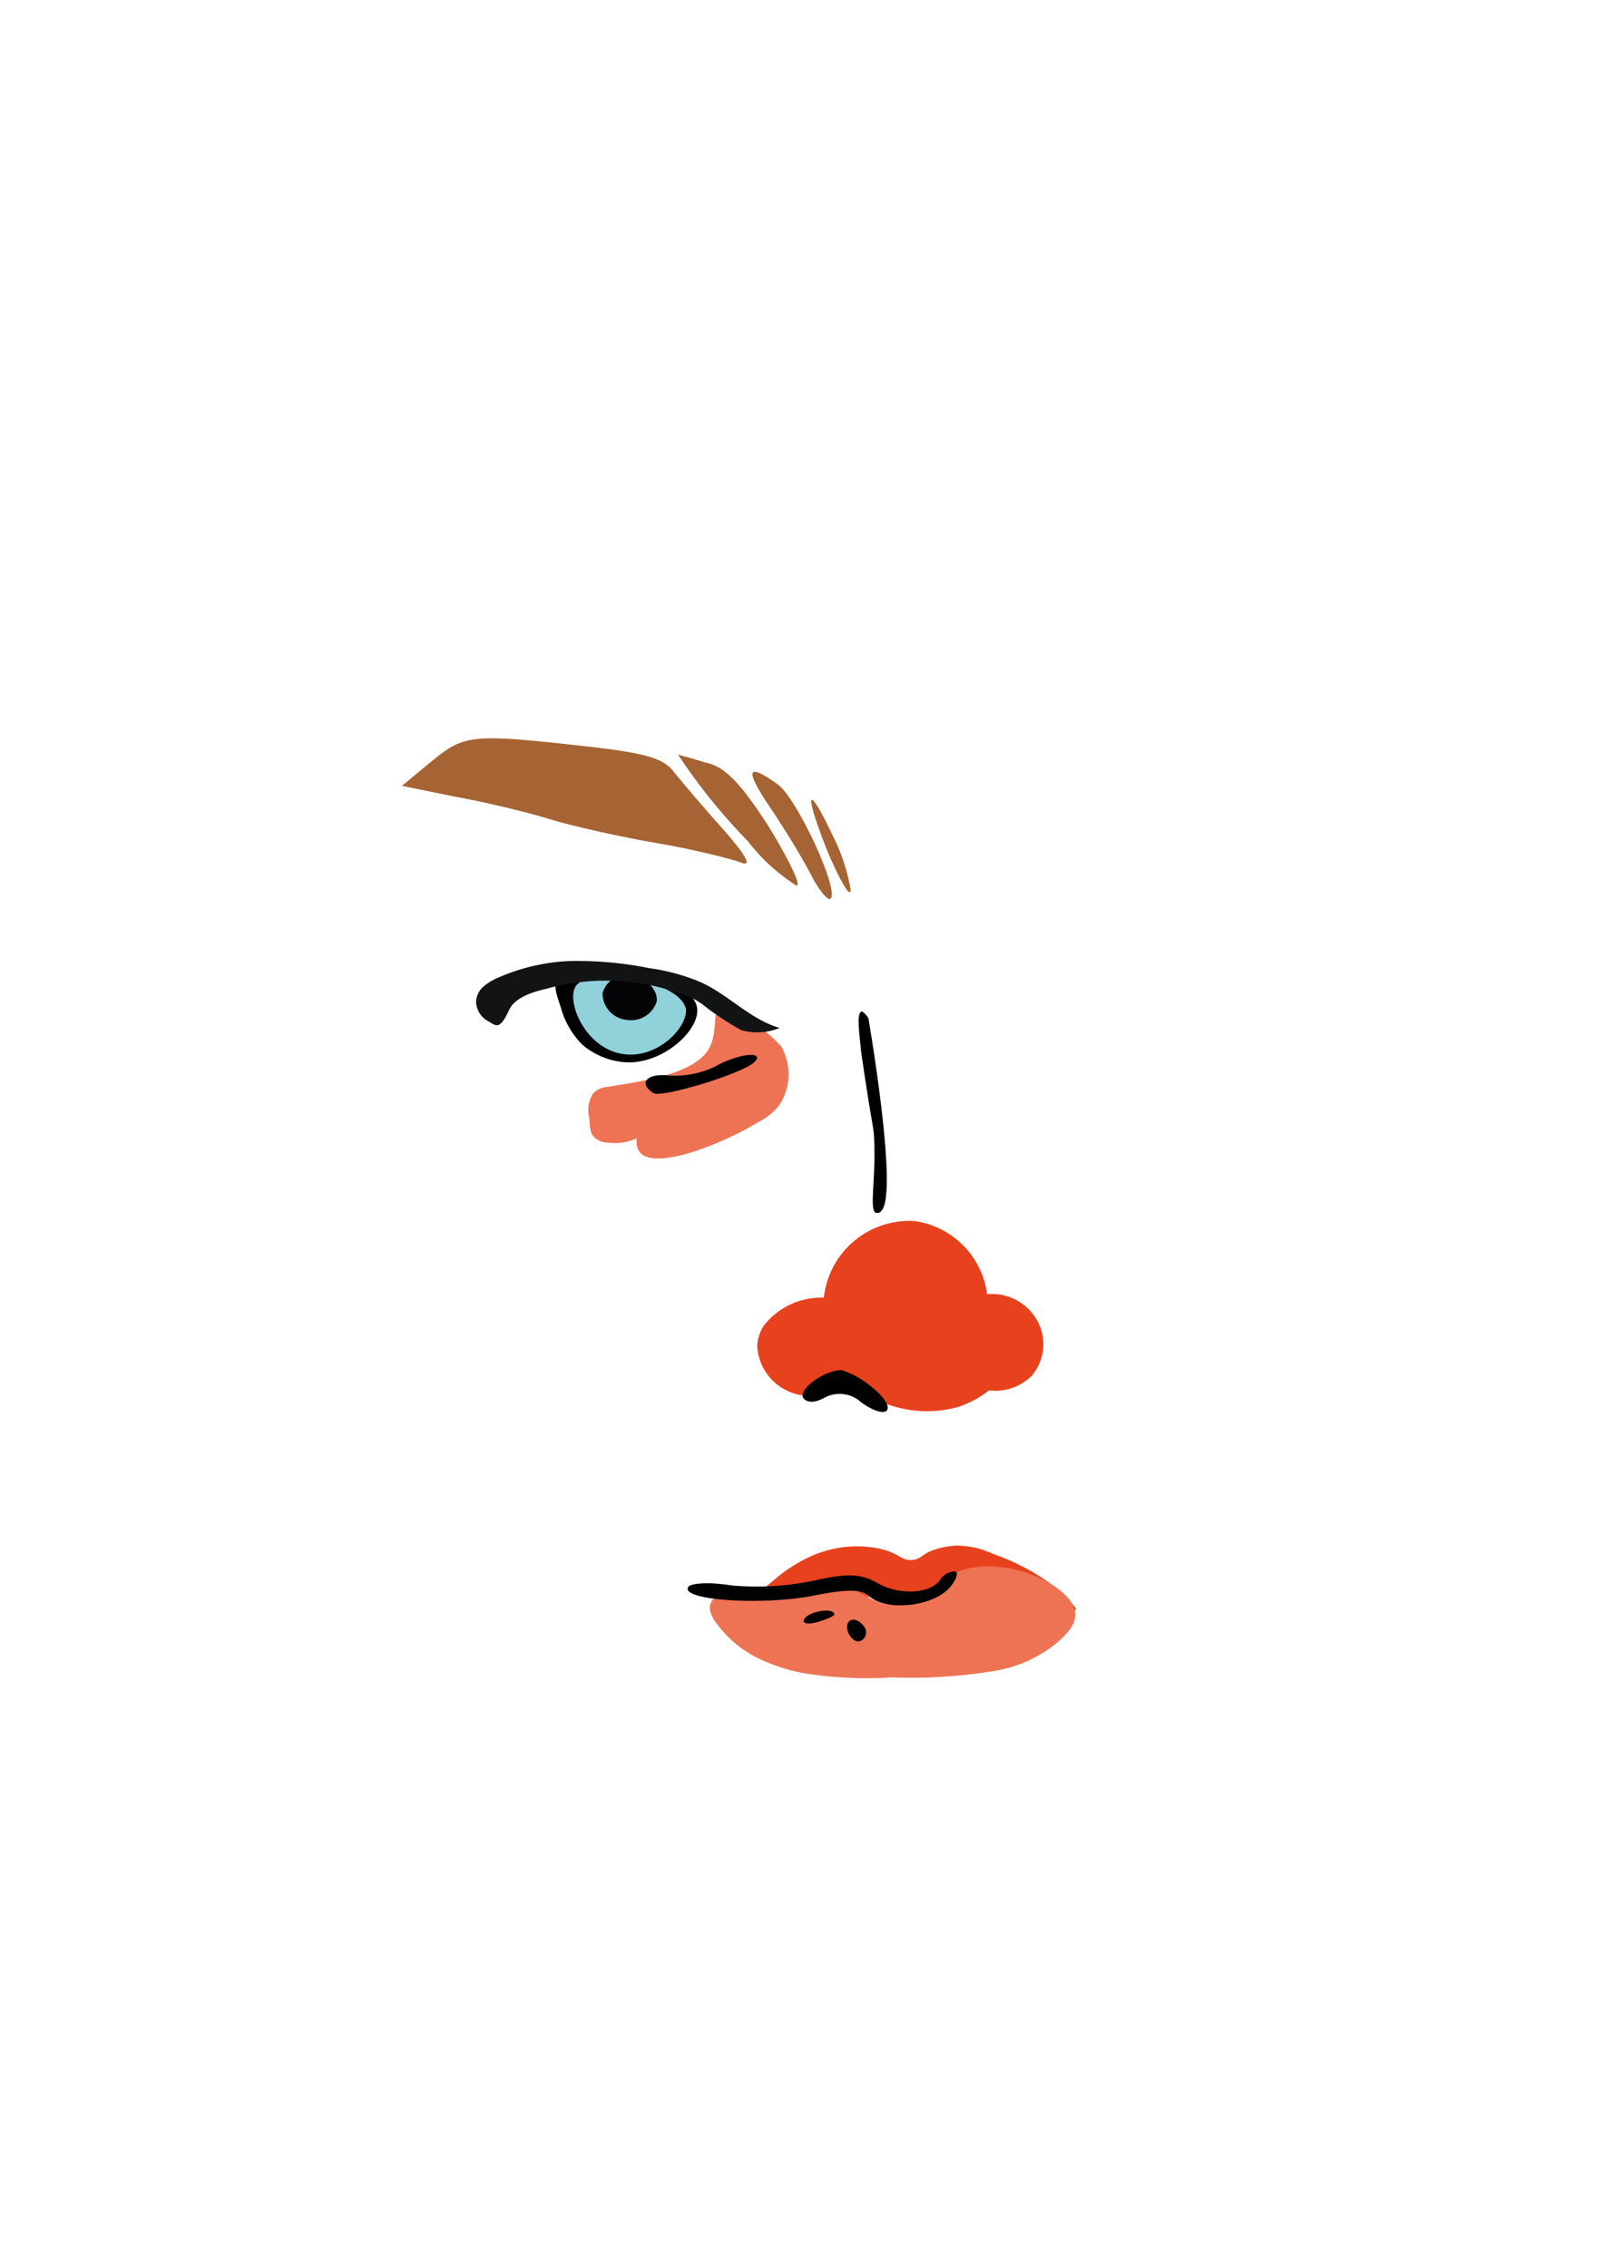 <svg xmlns="http://www.w3.org/2000/svg" viewBox="0 0 66.55 92.94"><defs><style>.a{fill:#90d1da;}.b{fill:#030405;}.c{fill:#010101;}.d{fill:#e7421d;}.e{fill:#ee7354;}.f{fill:#a66333;}.g{fill:#121315;}.h{fill:none;}</style></defs><path class="a" d="M42.05,46.75a2.75,2.75,0,0,1-2.06-2c-.08-.35-.14-.6,0-.83.62-1,4.66-.4,5,1a.9.9,0,0,1,0,.44C44.79,46.29,43.32,47,42.05,46.75Z" transform="translate(-16.71 -3.54)"/><path class="b" d="M42.4,45.33a1.1,1.1,0,0,1-1-1.08,1,1,0,0,1,.93-.76c.66-.06,1.37.53,1.29,1.09A1.1,1.1,0,0,1,42.4,45.33Z" transform="translate(-16.71 -3.54)"/><path class="c" d="M39.51,43.81c-.09.19,0,.47.18,1a3.39,3.39,0,0,0,.89,1.54,3,3,0,0,0,2,.72c1.5-.07,2.86-1.43,2.69-2.27C45,43.36,40,42.8,39.51,43.81Zm5.3,1c.15.72-1,2-2.35,1.94-1.68-.07-2.56-2.11-2.17-2.78C40.84,43.08,44.55,43.7,44.81,44.86Z" transform="translate(-16.71 -3.54)"/><path class="d" d="M47.56,69.2s-.13-.14.78-.84A6.24,6.24,0,0,1,50,67.28a4.72,4.72,0,0,1,1.32-.35,4.5,4.5,0,0,1,1.45.07c.77.17.86.48,1.29.46s.36-.24,1-.44a3.24,3.24,0,0,1,.89-.15,3.58,3.58,0,0,1,1.43.33,9.35,9.35,0,0,1,2.61,1.4l.24.25c.47.47.63.58.54.67s-.25.12-.63.13a9,9,0,0,1-2.93-.47,3.54,3.54,0,0,0-1.36-.34c-.42,0-.4.19-.93.3a6.72,6.72,0,0,1-2.16-.1c-.55-.07-.45-.08-.71-.11a11.73,11.73,0,0,0-2.59.23A4.73,4.73,0,0,1,47.56,69.2Z" transform="translate(-16.71 -3.54)"/><path class="e" d="M45.86,69.18c-.26.45.37,1.1.72,1.46a4.55,4.55,0,0,0,1.36.92,7.09,7.09,0,0,0,1.78.55,16.48,16.48,0,0,0,3.55.16A20.84,20.84,0,0,0,57.49,72,5.37,5.37,0,0,0,60,70.87c.37-.33.79-.71.77-1.18,0-1.06-2.38-2.23-4.19-1.92-1.55.26-1.71,1.43-3.2,1.51-1,.06-1.2-.68-2.73-.84a12.2,12.2,0,0,0-2.33.17C46.14,68.86,45.94,69,45.86,69.18Z" transform="translate(-16.71 -3.54)"/><path class="f" d="M34.39,34.74l-1.21,1,2.11.43c1.18.21,3,.64,3.93.93s3,.75,4.48,1,3,.64,3.4.79.25-.22-.72-1.33c-.78-.86-1.68-1.93-2-2.32-.42-.61-1.1-.83-3.57-1.11C36,33.59,35.75,33.63,34.39,34.74Z" transform="translate(-16.71 -3.54)"/><path class="f" d="M44.49,34.45A23.86,23.86,0,0,0,47.35,38a7.8,7.8,0,0,0,2,1.83c.21,0-.32-1.08-1.15-2.44-1.18-1.82-1.82-2.47-2.61-2.61C45.06,34.6,44.56,34.49,44.49,34.45Z" transform="translate(-16.71 -3.54)"/><path class="f" d="M48.28,36.64c.57.85,1.32,2.07,1.65,2.72s.71,1.11.82,1c.36-.36-1.4-4.15-2.18-4.69C47.31,34.77,47.21,35.06,48.28,36.64Z" transform="translate(-16.71 -3.54)"/><path class="f" d="M50.68,38.57c.5,1.14.89,1.79.89,1.43a7.81,7.81,0,0,0-.75-2.25C49.75,35.49,49.64,36,50.68,38.57Z" transform="translate(-16.71 -3.54)"/><path class="c" d="M55.83,67.93a.73.73,0,0,0-.58.32c-.36.58-1.61.68-2.54.18C52,68,51.39,68,50,68.32a11.51,11.51,0,0,1-3.33.18c-.86-.14-1.65-.1-1.76.07-.32.54,3,.76,5.09.36,1.39-.28,2-.28,2.32,0,.65.64,2.58.46,3.29-.32C55.93,68.25,56,67.93,55.83,67.93Z" transform="translate(-16.71 -3.54)"/><path class="d" d="M57.24,60.51A2.11,2.11,0,0,0,59,59.9a2,2,0,0,0,.23-2.22,2.12,2.12,0,0,0-2.07-1.11,3.48,3.48,0,0,0-3-3,3.53,3.53,0,0,0-3.69,3.14A3,3,0,0,0,48,57.87a1.7,1.7,0,0,0-.26.82,2.16,2.16,0,0,0,1.71,2,2.25,2.25,0,0,0,1.74-.41,7.25,7.25,0,0,0,2,.84,4.81,4.81,0,0,0,2.75.08A4.14,4.14,0,0,0,57.24,60.51Z" transform="translate(-16.71 -3.54)"/><path class="c" d="M51.2,59.68c-.7,0-1.76.76-1.58,1.13.15.22.48.22.88,0A1.3,1.3,0,0,1,52,61c1.14.81,1.54.26.44-.62A3.64,3.64,0,0,0,51.2,59.68Z" transform="translate(-16.71 -3.54)"/><path class="e" d="M45.66,46.66c.56-.75.15-1.71.63-1.87.1,0,.25,0,1.08.54a5.55,5.55,0,0,1,1.35,1.08,2.31,2.31,0,0,1-.06,2.39,2.45,2.45,0,0,1-.86.71c-1.66,1-4.33,2-4.89,1.22a.72.72,0,0,1-.1-.55,2.12,2.12,0,0,1-1.16.18.86.86,0,0,1-.58-.21c-.18-.18-.19-.41-.21-.8a1.26,1.26,0,0,1,.15-1,.87.87,0,0,1,.55-.27C43.33,47.81,45,47.51,45.66,46.66Z" transform="translate(-16.71 -3.54)"/><path class="g" d="M37.09,45.55c-.12,0-.22-.07-.36-.16a.93.93,0,0,1-.51-.84.89.89,0,0,1,.33-.61,2.39,2.39,0,0,1,.62-.36A8.13,8.13,0,0,1,40,42.92a14.86,14.86,0,0,1,3.32.29,8.29,8.29,0,0,1,2.14.59c1.12.52,2,1.51,3.2,1.86a2.42,2.42,0,0,1-1.57.09,11.31,11.31,0,0,1-1.61-1.07l-.26-.17a9,9,0,0,0-6.1-.46c-1.23.27-1.45.7-1.52.82S37.34,45.51,37.09,45.55Z" transform="translate(-16.71 -3.54)"/><path class="c" d="M52,45c-.19.07-.08.85,0,1.65.46,3.17.5,2.94.53,3.53.09,1.64-.23,3,.09,3.06.07,0,.15,0,.18-.06.64-.47-.1-5.49-.5-7.91C52.19,45.08,52,44.92,52,45Z" transform="translate(-16.71 -3.54)"/><path class="c" d="M46,47.25a3.86,3.86,0,0,1-1.86.36c-.93-.11-1.29.32-.65.72.32.21,3.62-.79,4.12-1.26S47,46.68,46,47.25Z" transform="translate(-16.71 -3.54)"/><path class="c" d="M49.68,69.87c-.14.18.11.25.5.14s.72-.25.72-.32C50.9,69.4,49.86,69.55,49.68,69.87Z" transform="translate(-16.71 -3.54)"/><path class="c" d="M51.47,70.44c.14.29.36.43.54.32a.39.39,0,0,0,.14-.53C51.79,69.69,51.26,69.87,51.47,70.44Z" transform="translate(-16.71 -3.54)"/><path class="h" d="M31.65,3.59c-5.44,0-8.34.09-6.46.11,8.74.15,16.37.15,16.37,0S37.11,3.57,31.65,3.59Z" transform="translate(-16.71 -3.54)"/><path class="h" d="M22.25,3.63c-1.6,0-2.26,0-1.51.06a27.66,27.66,0,0,0,2.88,0C24.44,3.65,23.82,3.63,22.25,3.63Z" transform="translate(-16.71 -3.54)"/><path class="h" d="M19.37,3.63l-1.28,0-1.29,0,.05,3.56A21.65,21.65,0,0,0,17,10.53a21.63,21.63,0,0,0,.09-3.43l0-3.32,1.17-.09Z" transform="translate(-16.71 -3.54)"/><path class="h" d="M47.81,3.59c3.18,0,4.87.09,3.78.11A85.67,85.67,0,0,1,42,3.7,54.54,54.54,0,0,1,47.81,3.59Z" transform="translate(-16.71 -3.54)"/><path class="h" d="M54.4,3.64c1.59,0,2.26,0,1.5.07s-2,0-2.87,0S52.83,3.64,54.4,3.64Z" transform="translate(-16.71 -3.54)"/><path class="h" d="M80.56,3.64l1.29,0,1.28,0,0,3.56A21,21,0,0,1,83,10.55a22.34,22.34,0,0,1-.08-3.43l0-3.32-1.17-.09Z" transform="translate(-16.71 -3.54)"/><path class="h" d="M76.38,3.6c5.14,0,7.88.08,6.11.11-8.26.15-15.48.15-15.48,0S71.22,3.57,76.38,3.6Z" transform="translate(-16.71 -3.54)"/><path class="h" d="M60.77,3.6c-3.19,0-4.88.09-3.78.11a85.73,85.73,0,0,0,9.58,0A54.67,54.67,0,0,0,60.77,3.6Z" transform="translate(-16.71 -3.54)"/><path class="h" d="M68.37,96.43c5.45,0,8.35-.08,6.46-.11-8.73-.15-16.37-.15-16.37,0S62.91,96.46,68.37,96.43Z" transform="translate(-16.71 -3.54)"/><path class="h" d="M77.78,96.39c1.59,0,2.25,0,1.5-.06a27.47,27.47,0,0,0-2.87,0C75.59,96.37,76.21,96.39,77.78,96.39Z" transform="translate(-16.71 -3.54)"/><path class="h" d="M80.65,96.39l1.29,0,1.28,0,0-3.56A20.94,20.94,0,0,0,83,89.49,21.63,21.63,0,0,0,83,92.92l0,3.32-1.17.09Z" transform="translate(-16.71 -3.54)"/><path class="h" d="M52.22,96.43c-3.19,0-4.88-.08-3.78-.11a85.73,85.73,0,0,1,9.58,0A51.65,51.65,0,0,1,52.22,96.43Z" transform="translate(-16.71 -3.54)"/><path class="h" d="M45.62,96.38c-1.59,0-2.25,0-1.5-.06a27.66,27.66,0,0,1,2.88,0C47.81,96.36,47.2,96.38,45.62,96.38Z" transform="translate(-16.71 -3.54)"/><path class="h" d="M19.46,96.38l-1.28,0-1.29,0,.05-3.56a21.65,21.65,0,0,1,.13-3.43,21.47,21.47,0,0,1,.09,3.43l-.05,3.31,1.18.09Z" transform="translate(-16.71 -3.54)"/><path class="h" d="M23.64,96.43c-5.14,0-7.88-.09-6.1-.11,8.26-.16,15.47-.16,15.47,0S28.81,96.45,23.64,96.43Z" transform="translate(-16.71 -3.54)"/><path class="h" d="M39.26,96.42c3.18,0,4.87-.08,3.77-.11a85.52,85.52,0,0,0-9.57,0A51.53,51.53,0,0,0,39.26,96.42Z" transform="translate(-16.71 -3.54)"/><path class="h" d="M83,77.47c0,5.44.09,8.34.12,6.46.15-8.74.15-16.38,0-16.38S82.94,72,83,77.47Z" transform="translate(-16.71 -3.54)"/><path class="h" d="M83,86.87c0,1.59,0,2.26.07,1.5a27.47,27.47,0,0,0,0-2.87C83,84.68,83,85.3,83,86.87Z" transform="translate(-16.71 -3.54)"/><path class="h" d="M83,61.31c0-3.18.08-4.88.11-3.78a85.73,85.73,0,0,1,0,9.58A51.65,51.65,0,0,1,83,61.31Z" transform="translate(-16.71 -3.54)"/><path class="h" d="M83,54.72c0-1.6,0-2.26.06-1.51a27.66,27.66,0,0,1,0,2.88C83,56.91,83,56.29,83,54.72Z" transform="translate(-16.71 -3.54)"/><path class="h" d="M83,30.88c0-5.14.08-7.88.11-6.1.15,8.25.15,15.47,0,15.47S83,36.05,83,30.88Z" transform="translate(-16.71 -3.54)"/><path class="h" d="M83,48.35c0,3.18.09,4.88.12,3.78a85.67,85.67,0,0,0,0-9.58A52.85,52.85,0,0,0,83,48.35Z" transform="translate(-16.71 -3.54)"/><path class="h" d="M82.88,18c0,3.76.09,5.76.11,4.46a111.79,111.79,0,0,0,0-11.3C82.91,11.19,82.86,14.26,82.88,18Z" transform="translate(-16.71 -3.54)"/><path class="h" d="M17,21.88c0-5.44-.09-8.34-.11-6.46-.15,8.74-.15,16.37,0,16.37S17,27.34,17,21.88Z" transform="translate(-16.71 -3.54)"/><path class="h" d="M17,12.48c0-1.6,0-2.26-.06-1.51a27.66,27.66,0,0,0,0,2.88C17,14.67,17,14.05,17,12.48Z" transform="translate(-16.71 -3.54)"/><path class="h" d="M17,38c0,3.18-.09,4.87-.11,3.77a85.52,85.52,0,0,1,0-9.57A54.54,54.54,0,0,1,17,38Z" transform="translate(-16.71 -3.54)"/><path class="h" d="M17,44.63c0,1.59,0,2.26-.07,1.5s0-2.05,0-2.87S17,43.06,17,44.63Z" transform="translate(-16.71 -3.54)"/><path class="h" d="M16.94,68.46c0,5.15-.09,7.89-.11,6.11-.15-8.26-.15-15.47,0-15.47S17,63.3,16.94,68.46Z" transform="translate(-16.71 -3.54)"/><path class="h" d="M17,51c0-3.19-.09-4.88-.11-3.78a85.52,85.52,0,0,0,0,9.57A54.41,54.41,0,0,0,17,51Z" transform="translate(-16.71 -3.54)"/><path class="h" d="M17.09,81.31c0-3.75-.09-5.76-.11-4.46-.15,6-.15,11.31,0,11.31S17.12,85.09,17.09,81.31Z" transform="translate(-16.71 -3.54)"/></svg>